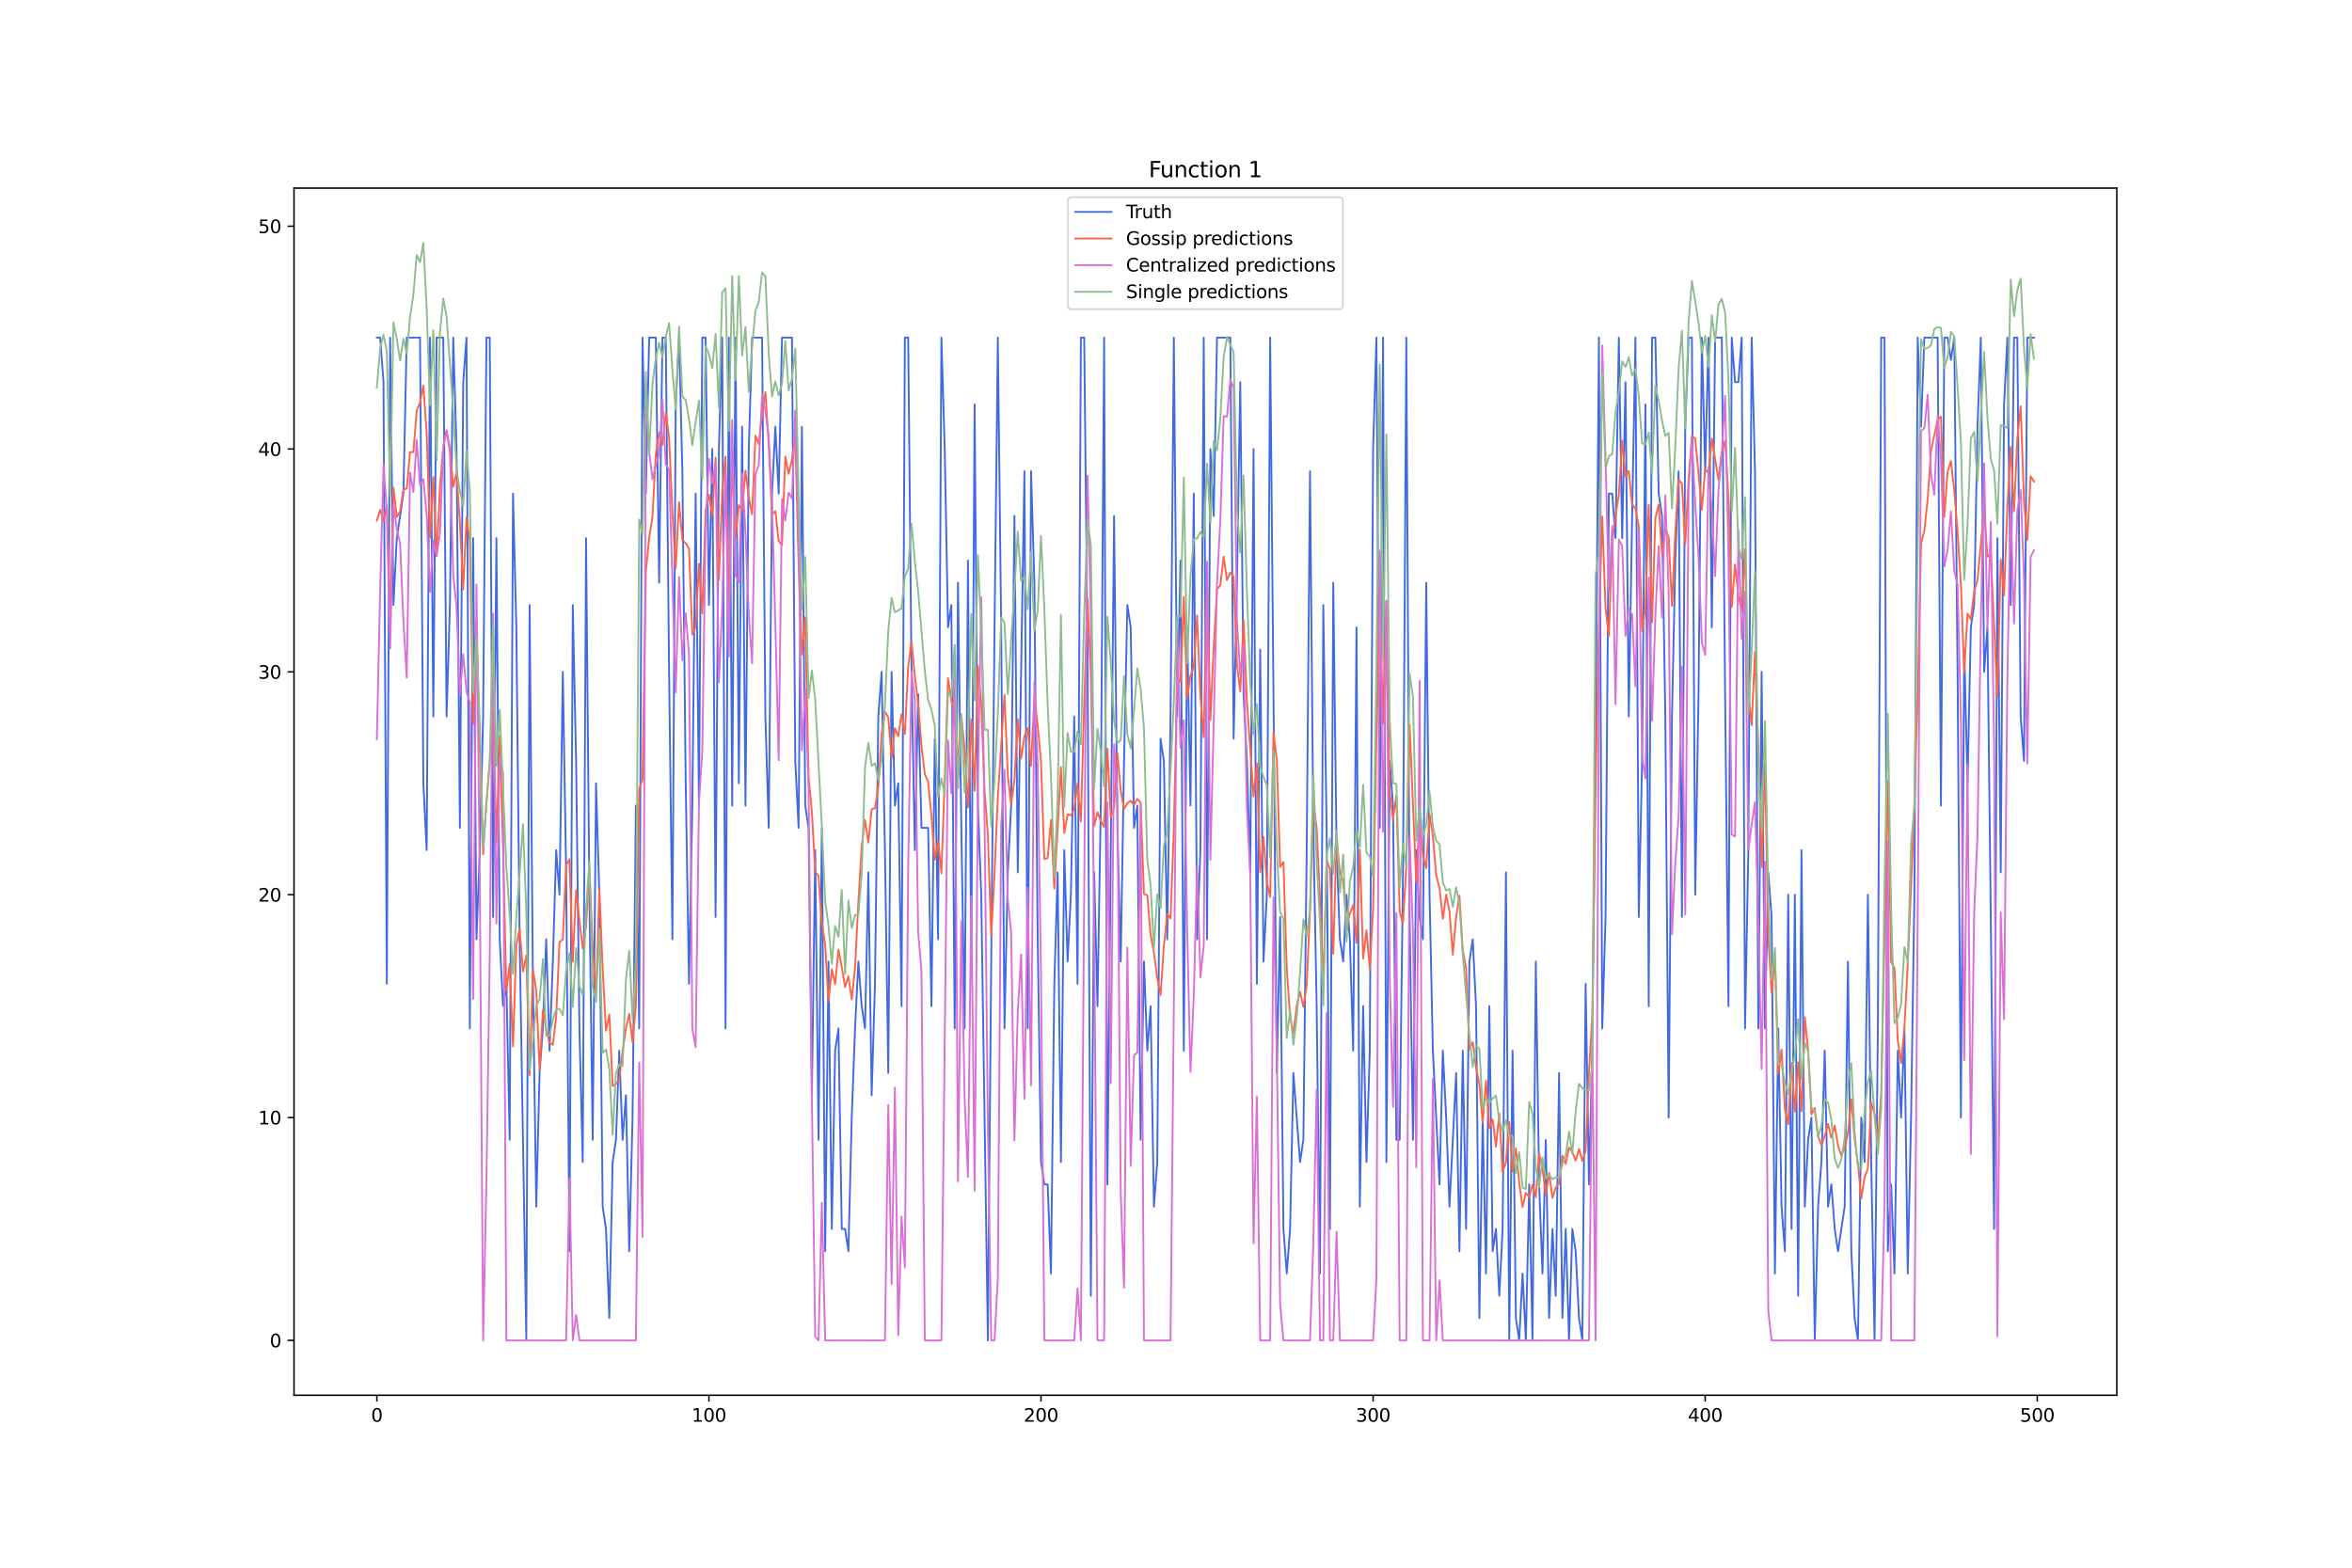 <?xml version="1.0" encoding="utf-8" standalone="no"?>
<!DOCTYPE svg PUBLIC "-//W3C//DTD SVG 1.1//EN"
  "http://www.w3.org/Graphics/SVG/1.1/DTD/svg11.dtd">
<svg xmlns:xlink="http://www.w3.org/1999/xlink" width="1296pt" height="864pt" viewBox="0 0 1296 864" xmlns="http://www.w3.org/2000/svg" version="1.1">
 <defs>
  <style type="text/css">*{stroke-linejoin: round; stroke-linecap: butt}</style>
 </defs>
 <g id="figure_1">
  <g id="patch_1">
   <path d="M 0 864 
L 1296 864 
L 1296 0 
L 0 0 
z
" style="fill: #ffffff"/>
  </g>
  <g id="axes_1">
   <g id="patch_2">
    <path d="M 162 768.96 
L 1166.4 768.96 
L 1166.4 103.68 
L 162 103.68 
z
" style="fill: #ffffff"/>
   </g>
   <g id="matplotlib.axis_1">
    <g id="xtick_1">
     <g id="line2d_1">
      <defs>
       <path id="m9fcf580a7c" d="M 0 0 
L 0 3.5 
" style="stroke: #000000; stroke-width: 0.8"/>
      </defs>
      <g>
       <use xlink:href="#m9fcf580a7c" x="207.655" y="768.96" style="stroke: #000000; stroke-width: 0.8"/>
      </g>
     </g>
     <g id="text_1">
      <!-- 0 -->
      <g transform="translate(204.473 783.558) scale(0.1 -0.1)">
       <defs>
        <path id="DejaVuSans-30" d="M 2034 4250 
Q 1547 4250 1301 3770 
Q 1056 3291 1056 2328 
Q 1056 1369 1301 889 
Q 1547 409 2034 409 
Q 2525 409 2770 889 
Q 3016 1369 3016 2328 
Q 3016 3291 2770 3770 
Q 2525 4250 2034 4250 
z
M 2034 4750 
Q 2819 4750 3233 4129 
Q 3647 3509 3647 2328 
Q 3647 1150 3233 529 
Q 2819 -91 2034 -91 
Q 1250 -91 836 529 
Q 422 1150 422 2328 
Q 422 3509 836 4129 
Q 1250 4750 2034 4750 
z
" transform="scale(0.016)"/>
       </defs>
       <use xlink:href="#DejaVuSans-30"/>
      </g>
     </g>
    </g>
    <g id="xtick_2">
     <g id="line2d_2">
      <g>
       <use xlink:href="#m9fcf580a7c" x="390.639" y="768.96" style="stroke: #000000; stroke-width: 0.8"/>
      </g>
     </g>
     <g id="text_2">
      <!-- 100 -->
      <g transform="translate(381.095 783.558) scale(0.1 -0.1)">
       <defs>
        <path id="DejaVuSans-31" d="M 794 531 
L 1825 531 
L 1825 4091 
L 703 3866 
L 703 4441 
L 1819 4666 
L 2450 4666 
L 2450 531 
L 3481 531 
L 3481 0 
L 794 0 
L 794 531 
z
" transform="scale(0.016)"/>
       </defs>
       <use xlink:href="#DejaVuSans-31"/>
       <use xlink:href="#DejaVuSans-30" x="63.623"/>
       <use xlink:href="#DejaVuSans-30" x="127.246"/>
      </g>
     </g>
    </g>
    <g id="xtick_3">
     <g id="line2d_3">
      <g>
       <use xlink:href="#m9fcf580a7c" x="573.623" y="768.96" style="stroke: #000000; stroke-width: 0.8"/>
      </g>
     </g>
     <g id="text_3">
      <!-- 200 -->
      <g transform="translate(564.079 783.558) scale(0.1 -0.1)">
       <defs>
        <path id="DejaVuSans-32" d="M 1228 531 
L 3431 531 
L 3431 0 
L 469 0 
L 469 531 
Q 828 903 1448 1529 
Q 2069 2156 2228 2338 
Q 2531 2678 2651 2914 
Q 2772 3150 2772 3378 
Q 2772 3750 2511 3984 
Q 2250 4219 1831 4219 
Q 1534 4219 1204 4116 
Q 875 4013 500 3803 
L 500 4441 
Q 881 4594 1212 4672 
Q 1544 4750 1819 4750 
Q 2544 4750 2975 4387 
Q 3406 4025 3406 3419 
Q 3406 3131 3298 2873 
Q 3191 2616 2906 2266 
Q 2828 2175 2409 1742 
Q 1991 1309 1228 531 
z
" transform="scale(0.016)"/>
       </defs>
       <use xlink:href="#DejaVuSans-32"/>
       <use xlink:href="#DejaVuSans-30" x="63.623"/>
       <use xlink:href="#DejaVuSans-30" x="127.246"/>
      </g>
     </g>
    </g>
    <g id="xtick_4">
     <g id="line2d_4">
      <g>
       <use xlink:href="#m9fcf580a7c" x="756.607" y="768.96" style="stroke: #000000; stroke-width: 0.8"/>
      </g>
     </g>
     <g id="text_4">
      <!-- 300 -->
      <g transform="translate(747.063 783.558) scale(0.1 -0.1)">
       <defs>
        <path id="DejaVuSans-33" d="M 2597 2516 
Q 3050 2419 3304 2112 
Q 3559 1806 3559 1356 
Q 3559 666 3084 287 
Q 2609 -91 1734 -91 
Q 1441 -91 1130 -33 
Q 819 25 488 141 
L 488 750 
Q 750 597 1062 519 
Q 1375 441 1716 441 
Q 2309 441 2620 675 
Q 2931 909 2931 1356 
Q 2931 1769 2642 2001 
Q 2353 2234 1838 2234 
L 1294 2234 
L 1294 2753 
L 1863 2753 
Q 2328 2753 2575 2939 
Q 2822 3125 2822 3475 
Q 2822 3834 2567 4026 
Q 2313 4219 1838 4219 
Q 1578 4219 1281 4162 
Q 984 4106 628 3988 
L 628 4550 
Q 988 4650 1302 4700 
Q 1616 4750 1894 4750 
Q 2613 4750 3031 4423 
Q 3450 4097 3450 3541 
Q 3450 3153 3228 2886 
Q 3006 2619 2597 2516 
z
" transform="scale(0.016)"/>
       </defs>
       <use xlink:href="#DejaVuSans-33"/>
       <use xlink:href="#DejaVuSans-30" x="63.623"/>
       <use xlink:href="#DejaVuSans-30" x="127.246"/>
      </g>
     </g>
    </g>
    <g id="xtick_5">
     <g id="line2d_5">
      <g>
       <use xlink:href="#m9fcf580a7c" x="939.591" y="768.96" style="stroke: #000000; stroke-width: 0.8"/>
      </g>
     </g>
     <g id="text_5">
      <!-- 400 -->
      <g transform="translate(930.047 783.558) scale(0.1 -0.1)">
       <defs>
        <path id="DejaVuSans-34" d="M 2419 4116 
L 825 1625 
L 2419 1625 
L 2419 4116 
z
M 2253 4666 
L 3047 4666 
L 3047 1625 
L 3713 1625 
L 3713 1100 
L 3047 1100 
L 3047 0 
L 2419 0 
L 2419 1100 
L 313 1100 
L 313 1709 
L 2253 4666 
z
" transform="scale(0.016)"/>
       </defs>
       <use xlink:href="#DejaVuSans-34"/>
       <use xlink:href="#DejaVuSans-30" x="63.623"/>
       <use xlink:href="#DejaVuSans-30" x="127.246"/>
      </g>
     </g>
    </g>
    <g id="xtick_6">
     <g id="line2d_6">
      <g>
       <use xlink:href="#m9fcf580a7c" x="1122.575" y="768.96" style="stroke: #000000; stroke-width: 0.8"/>
      </g>
     </g>
     <g id="text_6">
      <!-- 500 -->
      <g transform="translate(1113.032 783.558) scale(0.1 -0.1)">
       <defs>
        <path id="DejaVuSans-35" d="M 691 4666 
L 3169 4666 
L 3169 4134 
L 1269 4134 
L 1269 2991 
Q 1406 3038 1543 3061 
Q 1681 3084 1819 3084 
Q 2600 3084 3056 2656 
Q 3513 2228 3513 1497 
Q 3513 744 3044 326 
Q 2575 -91 1722 -91 
Q 1428 -91 1123 -41 
Q 819 9 494 109 
L 494 744 
Q 775 591 1075 516 
Q 1375 441 1709 441 
Q 2250 441 2565 725 
Q 2881 1009 2881 1497 
Q 2881 1984 2565 2268 
Q 2250 2553 1709 2553 
Q 1456 2553 1204 2497 
Q 953 2441 691 2322 
L 691 4666 
z
" transform="scale(0.016)"/>
       </defs>
       <use xlink:href="#DejaVuSans-35"/>
       <use xlink:href="#DejaVuSans-30" x="63.623"/>
       <use xlink:href="#DejaVuSans-30" x="127.246"/>
      </g>
     </g>
    </g>
   </g>
   <g id="matplotlib.axis_2">
    <g id="ytick_1">
     <g id="line2d_7">
      <defs>
       <path id="m9dab1e8bea" d="M 0 0 
L -3.5 0 
" style="stroke: #000000; stroke-width: 0.8"/>
      </defs>
      <g>
       <use xlink:href="#m9dab1e8bea" x="162" y="738.72" style="stroke: #000000; stroke-width: 0.8"/>
      </g>
     </g>
     <g id="text_7">
      <!-- 0 -->
      <g transform="translate(148.637 742.519) scale(0.1 -0.1)">
       <use xlink:href="#DejaVuSans-30"/>
      </g>
     </g>
    </g>
    <g id="ytick_2">
     <g id="line2d_8">
      <g>
       <use xlink:href="#m9dab1e8bea" x="162" y="615.909" style="stroke: #000000; stroke-width: 0.8"/>
      </g>
     </g>
     <g id="text_8">
      <!-- 10 -->
      <g transform="translate(142.275 619.708) scale(0.1 -0.1)">
       <use xlink:href="#DejaVuSans-31"/>
       <use xlink:href="#DejaVuSans-30" x="63.623"/>
      </g>
     </g>
    </g>
    <g id="ytick_3">
     <g id="line2d_9">
      <g>
       <use xlink:href="#m9dab1e8bea" x="162" y="493.097" style="stroke: #000000; stroke-width: 0.8"/>
      </g>
     </g>
     <g id="text_9">
      <!-- 20 -->
      <g transform="translate(142.275 496.896) scale(0.1 -0.1)">
       <use xlink:href="#DejaVuSans-32"/>
       <use xlink:href="#DejaVuSans-30" x="63.623"/>
      </g>
     </g>
    </g>
    <g id="ytick_4">
     <g id="line2d_10">
      <g>
       <use xlink:href="#m9dab1e8bea" x="162" y="370.286" style="stroke: #000000; stroke-width: 0.8"/>
      </g>
     </g>
     <g id="text_10">
      <!-- 30 -->
      <g transform="translate(142.275 374.085) scale(0.1 -0.1)">
       <use xlink:href="#DejaVuSans-33"/>
       <use xlink:href="#DejaVuSans-30" x="63.623"/>
      </g>
     </g>
    </g>
    <g id="ytick_5">
     <g id="line2d_11">
      <g>
       <use xlink:href="#m9dab1e8bea" x="162" y="247.474" style="stroke: #000000; stroke-width: 0.8"/>
      </g>
     </g>
     <g id="text_11">
      <!-- 40 -->
      <g transform="translate(142.275 251.274) scale(0.1 -0.1)">
       <use xlink:href="#DejaVuSans-34"/>
       <use xlink:href="#DejaVuSans-30" x="63.623"/>
      </g>
     </g>
    </g>
    <g id="ytick_6">
     <g id="line2d_12">
      <g>
       <use xlink:href="#m9dab1e8bea" x="162" y="124.663" style="stroke: #000000; stroke-width: 0.8"/>
      </g>
     </g>
     <g id="text_12">
      <!-- 50 -->
      <g transform="translate(142.275 128.462) scale(0.1 -0.1)">
       <use xlink:href="#DejaVuSans-35"/>
       <use xlink:href="#DejaVuSans-30" x="63.623"/>
      </g>
     </g>
    </g>
   </g>
   <g id="line2d_13">
    <path d="M 207.655 186.069 
L 209.484 186.069 
L 211.314 210.631 
L 213.144 542.222 
L 214.974 186.069 
L 216.804 333.442 
L 218.634 296.599 
L 222.293 272.037 
L 224.123 186.069 
L 231.442 186.069 
L 233.272 431.691 
L 235.102 468.535 
L 236.932 186.069 
L 238.762 394.848 
L 240.592 186.069 
L 244.251 186.069 
L 246.081 394.848 
L 247.911 333.442 
L 249.741 186.069 
L 251.571 247.474 
L 253.401 456.254 
L 255.23 210.631 
L 257.06 186.069 
L 258.89 566.784 
L 260.72 296.599 
L 262.55 517.659 
L 264.38 468.535 
L 266.209 394.848 
L 268.039 186.069 
L 269.869 186.069 
L 271.699 505.378 
L 273.529 296.599 
L 275.359 517.659 
L 277.189 554.503 
L 279.018 542.222 
L 280.848 628.19 
L 282.678 272.037 
L 284.508 345.723 
L 286.338 517.659 
L 289.997 738.72 
L 291.827 333.442 
L 293.657 542.222 
L 295.487 665.033 
L 297.317 591.346 
L 299.147 566.784 
L 300.976 517.659 
L 302.806 579.065 
L 304.636 529.941 
L 306.466 468.535 
L 308.296 493.097 
L 310.126 370.286 
L 311.956 480.816 
L 313.785 689.595 
L 315.615 333.442 
L 317.445 419.41 
L 319.275 566.784 
L 321.105 640.471 
L 322.935 296.599 
L 324.764 493.097 
L 326.594 628.19 
L 328.424 431.691 
L 330.254 493.097 
L 332.084 665.033 
L 333.914 677.314 
L 335.743 726.439 
L 337.573 640.471 
L 339.403 628.19 
L 341.233 579.065 
L 343.063 628.19 
L 344.893 603.627 
L 346.723 689.595 
L 348.552 615.909 
L 350.382 443.973 
L 352.212 566.784 
L 354.042 186.069 
L 355.872 272.037 
L 357.702 186.069 
L 361.361 186.069 
L 363.191 321.161 
L 365.021 186.069 
L 366.851 186.069 
L 368.681 370.286 
L 370.51 517.659 
L 372.34 222.912 
L 374.17 186.069 
L 376 259.755 
L 377.83 431.691 
L 379.66 542.222 
L 381.489 443.973 
L 383.319 272.037 
L 385.149 443.973 
L 386.979 186.069 
L 388.809 186.069 
L 390.639 333.442 
L 392.469 247.474 
L 394.298 505.378 
L 396.128 247.474 
L 397.958 186.069 
L 399.788 566.784 
L 401.618 186.069 
L 403.448 443.973 
L 405.277 186.069 
L 407.107 431.691 
L 408.937 235.193 
L 410.767 443.973 
L 412.597 247.474 
L 414.427 186.069 
L 419.916 186.069 
L 421.746 394.848 
L 423.576 456.254 
L 425.406 272.037 
L 427.236 235.193 
L 429.065 272.037 
L 430.895 186.069 
L 436.385 186.069 
L 438.215 419.41 
L 440.044 456.254 
L 441.874 235.193 
L 443.704 443.973 
L 445.534 456.254 
L 447.364 603.627 
L 449.194 468.535 
L 451.023 628.19 
L 452.853 456.254 
L 454.683 689.595 
L 456.513 529.941 
L 458.343 677.314 
L 460.173 579.065 
L 462.003 566.784 
L 463.832 677.314 
L 465.662 677.314 
L 467.492 689.595 
L 469.322 615.909 
L 471.152 566.784 
L 472.982 529.941 
L 474.811 554.503 
L 476.641 566.784 
L 478.471 480.816 
L 480.301 603.627 
L 482.131 542.222 
L 483.961 394.848 
L 485.79 370.286 
L 487.62 468.535 
L 489.45 591.346 
L 491.28 370.286 
L 493.11 443.973 
L 494.94 431.691 
L 496.77 554.503 
L 498.599 186.069 
L 500.429 186.069 
L 502.259 370.286 
L 504.089 468.535 
L 505.919 382.567 
L 507.749 456.254 
L 511.408 456.254 
L 513.238 554.503 
L 515.068 407.129 
L 516.898 517.659 
L 518.728 186.069 
L 520.557 247.474 
L 522.387 345.723 
L 524.217 333.442 
L 526.047 566.784 
L 527.877 321.161 
L 529.707 456.254 
L 531.536 566.784 
L 533.366 308.88 
L 535.196 529.941 
L 537.026 222.912 
L 538.856 443.973 
L 540.686 493.097 
L 544.345 738.72 
L 546.175 529.941 
L 548.005 345.723 
L 549.835 186.069 
L 551.665 345.723 
L 553.495 566.784 
L 555.324 480.816 
L 557.154 443.973 
L 558.984 284.318 
L 560.814 480.816 
L 564.474 259.755 
L 566.303 566.784 
L 568.133 259.755 
L 569.963 321.161 
L 571.793 517.659 
L 573.623 640.471 
L 575.453 652.752 
L 577.283 652.752 
L 579.112 701.877 
L 580.942 542.222 
L 582.772 480.816 
L 584.602 640.471 
L 586.432 468.535 
L 588.262 529.941 
L 590.091 493.097 
L 591.921 394.848 
L 593.751 542.222 
L 595.581 186.069 
L 597.411 186.069 
L 599.241 358.005 
L 601.07 714.158 
L 602.9 480.816 
L 604.73 554.503 
L 606.56 443.973 
L 608.39 186.069 
L 610.22 652.752 
L 613.879 284.318 
L 615.709 456.254 
L 617.539 529.941 
L 619.369 419.41 
L 621.199 333.442 
L 623.029 345.723 
L 624.858 456.254 
L 626.688 443.973 
L 628.518 628.19 
L 630.348 529.941 
L 632.178 579.065 
L 634.008 554.503 
L 635.837 665.033 
L 637.667 640.471 
L 639.497 407.129 
L 641.327 419.41 
L 643.157 517.659 
L 644.987 394.848 
L 646.817 186.069 
L 648.646 394.848 
L 650.476 308.88 
L 652.306 579.065 
L 654.136 345.723 
L 655.966 443.973 
L 657.796 272.037 
L 659.625 517.659 
L 661.455 468.535 
L 663.285 186.069 
L 665.115 517.659 
L 666.945 247.474 
L 668.775 284.318 
L 670.604 186.069 
L 677.924 186.069 
L 679.754 407.129 
L 681.583 321.161 
L 683.413 210.631 
L 685.243 382.567 
L 687.073 419.41 
L 688.903 480.816 
L 690.733 247.474 
L 692.563 542.222 
L 694.392 358.005 
L 696.222 529.941 
L 698.052 493.097 
L 699.882 186.069 
L 701.712 382.567 
L 703.542 591.346 
L 705.371 505.378 
L 707.201 677.314 
L 709.031 701.877 
L 710.861 677.314 
L 712.691 591.346 
L 716.35 640.471 
L 718.18 628.19 
L 720.01 468.535 
L 721.84 259.755 
L 723.67 456.254 
L 725.5 554.503 
L 727.33 701.877 
L 729.159 333.442 
L 730.989 456.254 
L 732.819 677.314 
L 734.649 321.161 
L 736.479 468.535 
L 738.309 517.659 
L 740.138 529.941 
L 741.968 493.097 
L 743.798 517.659 
L 745.628 579.065 
L 747.458 345.723 
L 749.288 665.033 
L 751.117 554.503 
L 752.947 640.471 
L 754.777 579.065 
L 756.607 247.474 
L 758.437 186.069 
L 760.267 456.254 
L 762.097 186.069 
L 763.926 640.471 
L 765.756 419.41 
L 767.586 443.973 
L 769.416 628.19 
L 771.246 628.19 
L 773.076 480.816 
L 774.905 186.069 
L 776.735 505.378 
L 778.565 628.19 
L 780.395 468.535 
L 782.225 505.378 
L 784.055 517.659 
L 785.884 321.161 
L 787.714 493.097 
L 789.544 579.065 
L 793.204 652.752 
L 795.034 579.065 
L 796.864 615.909 
L 798.693 665.033 
L 802.353 591.346 
L 804.183 689.595 
L 806.013 579.065 
L 807.843 677.314 
L 809.672 529.941 
L 811.502 517.659 
L 813.332 554.503 
L 815.162 726.439 
L 816.992 615.909 
L 818.822 701.877 
L 820.651 554.503 
L 822.481 689.595 
L 824.311 677.314 
L 826.141 714.158 
L 827.971 677.314 
L 829.801 480.816 
L 831.63 738.72 
L 833.46 579.065 
L 835.29 726.439 
L 837.12 738.72 
L 838.95 701.877 
L 840.78 738.72 
L 842.61 652.752 
L 844.439 738.72 
L 846.269 529.941 
L 848.099 652.752 
L 849.929 701.877 
L 851.759 628.19 
L 853.589 726.439 
L 855.418 677.314 
L 857.248 714.158 
L 859.078 591.346 
L 860.908 726.439 
L 862.738 677.314 
L 864.568 738.72 
L 866.397 677.314 
L 868.227 689.595 
L 870.057 726.439 
L 871.887 738.72 
L 873.717 542.222 
L 875.547 652.752 
L 877.377 579.065 
L 879.206 407.129 
L 881.036 186.069 
L 882.866 566.784 
L 884.696 505.378 
L 886.526 272.037 
L 888.356 272.037 
L 890.185 296.599 
L 892.015 186.069 
L 893.845 296.599 
L 895.675 210.631 
L 897.505 394.848 
L 899.335 284.318 
L 901.164 186.069 
L 902.994 505.378 
L 904.824 419.41 
L 906.654 222.912 
L 908.484 554.503 
L 910.314 186.069 
L 912.144 186.069 
L 913.973 272.037 
L 915.803 284.318 
L 917.633 394.848 
L 919.463 615.909 
L 921.293 394.848 
L 923.123 308.88 
L 924.952 259.755 
L 926.782 505.378 
L 928.612 235.193 
L 930.442 186.069 
L 932.272 186.069 
L 934.102 493.097 
L 935.931 382.567 
L 937.761 186.069 
L 939.591 259.755 
L 941.421 186.069 
L 943.251 345.723 
L 945.081 186.069 
L 948.74 186.069 
L 950.57 382.567 
L 952.4 554.503 
L 954.23 186.069 
L 956.06 210.631 
L 957.89 210.631 
L 959.719 186.069 
L 961.549 566.784 
L 963.379 468.535 
L 965.209 186.069 
L 967.039 259.755 
L 968.869 566.784 
L 970.698 370.286 
L 972.528 566.784 
L 974.358 480.816 
L 976.188 505.378 
L 978.018 701.877 
L 979.848 566.784 
L 981.678 665.033 
L 983.507 689.595 
L 985.337 493.097 
L 987.167 677.314 
L 988.997 493.097 
L 990.827 714.158 
L 992.657 468.535 
L 994.486 665.033 
L 996.316 628.19 
L 998.146 615.909 
L 999.976 738.72 
L 1001.806 665.033 
L 1003.636 640.471 
L 1005.465 579.065 
L 1007.295 665.033 
L 1009.125 652.752 
L 1010.955 677.314 
L 1012.785 689.595 
L 1016.444 665.033 
L 1018.274 529.941 
L 1020.104 689.595 
L 1021.934 726.439 
L 1023.764 738.72 
L 1025.594 615.909 
L 1027.424 640.471 
L 1029.253 493.097 
L 1031.083 640.471 
L 1032.913 738.72 
L 1034.743 566.784 
L 1036.573 186.069 
L 1038.403 186.069 
L 1040.232 689.595 
L 1042.062 652.752 
L 1043.892 701.877 
L 1045.722 579.065 
L 1047.552 615.909 
L 1049.382 566.784 
L 1051.211 701.877 
L 1053.041 615.909 
L 1054.871 493.097 
L 1056.701 186.069 
L 1058.531 235.193 
L 1060.361 186.069 
L 1067.68 186.069 
L 1069.51 443.973 
L 1071.34 186.069 
L 1073.17 186.069 
L 1074.999 198.35 
L 1076.829 186.069 
L 1078.659 370.286 
L 1080.489 615.909 
L 1082.319 358.005 
L 1084.149 431.691 
L 1085.978 345.723 
L 1087.808 333.442 
L 1089.638 235.193 
L 1091.468 186.069 
L 1093.298 370.286 
L 1095.128 345.723 
L 1096.958 505.378 
L 1098.787 677.314 
L 1100.617 296.599 
L 1102.447 480.816 
L 1104.277 222.912 
L 1106.107 186.069 
L 1107.937 333.442 
L 1109.766 186.069 
L 1111.596 186.069 
L 1113.426 394.848 
L 1115.256 419.41 
L 1117.086 186.069 
L 1120.745 186.069 
L 1120.745 186.069 
" clip-path="url(#pcaf2b4b38f)" style="fill: none; stroke: #4169e1; stroke-linecap: square"/>
   </g>
   <g id="line2d_14">
    <path d="M 207.655 286.942 
L 209.484 280.972 
L 211.314 286.963 
L 213.144 278.704 
L 214.974 342.735 
L 216.804 268.775 
L 218.634 284.975 
L 220.463 281.715 
L 222.293 269.84 
L 224.123 269.243 
L 225.953 249.171 
L 227.783 249.146 
L 229.613 226.41 
L 231.442 221.802 
L 233.272 212.437 
L 235.102 238.552 
L 236.932 296.276 
L 238.762 262.912 
L 240.592 306.601 
L 242.422 268.728 
L 244.251 245.915 
L 246.081 237.052 
L 247.911 247.197 
L 249.741 268.183 
L 251.571 260.658 
L 253.401 288.166 
L 255.23 324.722 
L 257.06 285.14 
L 258.89 298.128 
L 260.72 398.787 
L 262.55 342.319 
L 264.38 411.832 
L 266.209 470.831 
L 268.039 442.309 
L 269.869 420.21 
L 271.699 391.748 
L 273.529 464.508 
L 275.359 405.545 
L 277.189 467.733 
L 279.018 546.098 
L 280.848 531.545 
L 282.678 576.652 
L 284.508 520.919 
L 286.338 511.82 
L 288.168 535.384 
L 289.997 526.655 
L 291.827 592.5 
L 293.657 534.351 
L 295.487 545.752 
L 297.317 589.826 
L 299.147 556.662 
L 300.976 567.102 
L 302.806 574.738 
L 304.636 575.833 
L 306.466 560.257 
L 308.296 519.17 
L 310.126 517.729 
L 311.956 476.717 
L 313.785 473.631 
L 315.615 530.056 
L 317.445 490.719 
L 319.275 507.252 
L 321.105 522.761 
L 322.935 510.444 
L 324.764 478.008 
L 326.594 522.398 
L 328.424 549.052 
L 330.254 490.104 
L 332.084 534.129 
L 333.914 568.013 
L 335.743 559.113 
L 337.573 598.501 
L 339.403 597.402 
L 341.233 595.075 
L 343.063 579.419 
L 344.893 566.825 
L 346.723 558.773 
L 348.552 574.506 
L 350.382 554.039 
L 352.212 434.731 
L 354.042 429.604 
L 355.872 315.351 
L 357.702 296.474 
L 359.531 284.49 
L 361.361 250.206 
L 363.191 238.301 
L 365.021 245.221 
L 366.851 227.445 
L 368.681 241.231 
L 370.51 282.282 
L 372.34 313.183 
L 374.17 276.756 
L 376 297.657 
L 377.83 299.373 
L 379.66 302.39 
L 381.489 349.629 
L 383.319 345.528 
L 385.149 310.708 
L 386.979 338.095 
L 388.809 281.191 
L 390.639 272.698 
L 392.469 283.693 
L 394.298 252.226 
L 396.128 319.542 
L 397.958 270.716 
L 399.788 251.656 
L 401.618 335.035 
L 403.448 255.802 
L 405.277 296.486 
L 407.107 278.392 
L 408.937 281.323 
L 410.767 259.348 
L 412.597 274.24 
L 414.427 283.464 
L 416.256 240.143 
L 418.086 244.707 
L 419.916 228.608 
L 421.746 216.084 
L 423.576 245.137 
L 425.406 283.744 
L 427.236 281.684 
L 429.065 298.208 
L 430.895 300.293 
L 432.725 251.585 
L 434.555 261.191 
L 436.385 253.196 
L 438.215 240.6 
L 440.044 310.171 
L 441.874 360.702 
L 443.704 340.186 
L 445.534 427.942 
L 447.364 447.272 
L 449.194 480.549 
L 451.023 482.68 
L 452.853 508.969 
L 454.683 520.496 
L 456.513 551.694 
L 458.343 534.192 
L 460.173 542.487 
L 462.003 523.423 
L 463.832 532.929 
L 465.662 543.964 
L 467.492 538.021 
L 469.322 550.868 
L 471.152 533.456 
L 472.982 497.183 
L 474.811 466.304 
L 476.641 451.897 
L 478.471 464.417 
L 480.301 446.014 
L 482.131 445.435 
L 483.961 433.868 
L 485.79 404.325 
L 487.62 392.364 
L 489.45 395.355 
L 491.28 417.997 
L 493.11 401.401 
L 494.94 405.763 
L 496.77 393.69 
L 498.599 404.535 
L 500.429 367.33 
L 502.259 353.663 
L 504.089 372.57 
L 505.919 387.759 
L 507.749 411.048 
L 509.578 426.556 
L 511.408 430.835 
L 513.238 449.654 
L 515.068 473.79 
L 516.898 463.741 
L 518.728 481.336 
L 520.557 429.681 
L 522.387 373.771 
L 524.217 385.864 
L 526.047 396.547 
L 527.877 419.192 
L 529.707 394.111 
L 531.536 413.51 
L 533.366 444.97 
L 535.196 396.651 
L 537.026 435.842 
L 538.856 367.162 
L 540.686 388.094 
L 542.516 435.648 
L 544.345 460.267 
L 546.175 515.818 
L 548.005 481.402 
L 549.835 439.074 
L 553.495 383.01 
L 555.324 427.467 
L 557.154 443.279 
L 558.984 429.885 
L 560.814 396.435 
L 562.644 418.043 
L 564.474 405.886 
L 566.303 401.203 
L 568.133 422.172 
L 569.963 383.874 
L 571.793 399.676 
L 573.623 419.776 
L 575.453 473.443 
L 577.283 472.867 
L 579.112 451.929 
L 580.942 489.736 
L 582.772 457.301 
L 584.602 422.816 
L 586.432 459.15 
L 588.262 448.814 
L 590.091 449.361 
L 591.921 445.847 
L 593.751 431.778 
L 595.581 452.774 
L 597.411 387.555 
L 599.241 329.911 
L 601.07 372.211 
L 602.9 455.304 
L 604.73 447.602 
L 606.56 452.46 
L 608.39 455.84 
L 610.22 412.63 
L 612.05 450.379 
L 613.879 445.351 
L 615.709 415.017 
L 617.539 435.723 
L 619.369 445.68 
L 621.199 442.685 
L 623.029 441.307 
L 624.858 443.801 
L 626.688 440.264 
L 628.518 442.336 
L 630.348 492.766 
L 632.178 493.322 
L 634.008 515.225 
L 635.837 525.036 
L 637.667 538.905 
L 639.497 548.328 
L 641.327 521.129 
L 643.157 503.743 
L 644.987 506.196 
L 646.817 456.687 
L 648.646 374.173 
L 650.476 375.683 
L 652.306 328.945 
L 654.136 384.955 
L 655.966 372.502 
L 657.796 367.522 
L 659.625 339.191 
L 661.455 384.148 
L 663.285 406.34 
L 665.115 317.371 
L 666.945 396.872 
L 668.775 356.441 
L 670.604 324.733 
L 672.434 322.676 
L 674.264 306.777 
L 676.094 319.719 
L 677.924 315.652 
L 679.754 317.727 
L 681.583 366.187 
L 683.413 381.066 
L 685.243 341.774 
L 687.073 386.331 
L 690.733 438.929 
L 692.563 420.84 
L 694.392 480.789 
L 696.222 461.246 
L 698.052 486.014 
L 699.882 494.363 
L 701.712 403.633 
L 703.542 418.669 
L 705.371 477.738 
L 707.201 475.113 
L 709.031 533.632 
L 710.861 560.507 
L 712.691 569.493 
L 714.521 554.161 
L 716.35 546.576 
L 718.18 554.951 
L 720.01 543.102 
L 721.84 501.87 
L 723.67 441.478 
L 725.5 456.346 
L 727.33 494.214 
L 729.159 543.428 
L 730.989 474.19 
L 732.819 478.976 
L 734.649 525.624 
L 736.479 461.62 
L 738.309 481.107 
L 740.138 485.902 
L 741.968 510.727 
L 743.798 503.487 
L 745.628 498.768 
L 747.458 519.686 
L 749.288 468.272 
L 751.117 528.339 
L 752.947 512.679 
L 754.777 534.084 
L 756.607 501.134 
L 758.437 408.046 
L 760.267 326.131 
L 762.097 398.722 
L 763.926 331.405 
L 765.756 436.754 
L 767.586 451.51 
L 769.416 438.632 
L 771.246 502.53 
L 773.076 508.719 
L 774.905 477.425 
L 776.735 399.466 
L 780.395 486.462 
L 782.225 450 
L 784.055 471.702 
L 785.884 478.48 
L 787.714 448.742 
L 789.544 460.744 
L 791.374 482.43 
L 793.204 489.319 
L 795.034 506.415 
L 796.864 493.046 
L 798.693 502.337 
L 800.523 526.153 
L 802.353 505.538 
L 804.183 493.61 
L 806.013 523.879 
L 807.843 533.784 
L 809.672 578.396 
L 811.502 574.379 
L 813.332 588.373 
L 815.162 597.322 
L 816.992 618.513 
L 818.822 595.66 
L 820.651 621.809 
L 822.481 616.978 
L 824.311 631.99 
L 826.141 613.748 
L 827.971 645.774 
L 829.801 640.535 
L 831.63 618.365 
L 833.46 645.7 
L 835.29 632.765 
L 837.12 651.768 
L 838.95 665.188 
L 840.78 657.487 
L 842.61 659.733 
L 844.439 652.992 
L 846.269 659.814 
L 848.099 635.665 
L 849.929 644.224 
L 851.759 658.401 
L 853.589 646.449 
L 855.418 660.2 
L 857.248 654.573 
L 859.078 652.195 
L 860.908 636.946 
L 862.738 641.425 
L 864.568 632.387 
L 866.397 635.061 
L 868.227 639.699 
L 870.057 633.231 
L 871.887 639.788 
L 873.717 634.35 
L 875.547 591.244 
L 877.377 559.712 
L 879.206 432.822 
L 881.036 344.758 
L 882.866 284.621 
L 884.696 335.544 
L 886.526 350.786 
L 888.356 298.945 
L 890.185 283.646 
L 892.015 272.996 
L 893.845 242.861 
L 895.675 262.642 
L 897.505 259.552 
L 899.335 278.067 
L 901.164 280.244 
L 902.994 290.205 
L 904.824 347.699 
L 906.654 334.949 
L 908.484 278.159 
L 910.314 342.967 
L 912.144 285.572 
L 913.973 278.113 
L 915.803 305.404 
L 917.633 292.079 
L 919.463 295.893 
L 921.293 333.987 
L 923.123 292.876 
L 924.952 264.448 
L 926.782 266.468 
L 928.612 299.844 
L 930.442 264.235 
L 932.272 240.18 
L 934.102 241.697 
L 937.761 280.888 
L 939.591 258.488 
L 941.421 260.694 
L 943.251 241.671 
L 946.911 264.533 
L 948.74 249.327 
L 950.57 242.902 
L 952.4 273.203 
L 954.23 334.422 
L 956.06 311.154 
L 957.89 328.817 
L 959.719 336.353 
L 961.549 302.567 
L 963.379 382.454 
L 965.209 399.622 
L 967.039 359.275 
L 968.869 412.838 
L 970.698 477.891 
L 972.528 420.35 
L 974.358 517.218 
L 976.188 547.164 
L 978.018 528.111 
L 979.848 591.75 
L 981.678 578.501 
L 983.507 611.113 
L 985.337 619.604 
L 987.167 585.852 
L 988.997 612.649 
L 990.827 585.52 
L 992.657 612.295 
L 994.486 560.633 
L 996.316 578.71 
L 998.146 614.243 
L 999.976 610.641 
L 1001.806 626.345 
L 1003.636 631.028 
L 1005.465 626.09 
L 1007.295 619.454 
L 1009.125 627.081 
L 1010.955 620.34 
L 1012.785 631.323 
L 1014.615 636.827 
L 1016.444 632.573 
L 1018.274 624.357 
L 1020.104 605.823 
L 1021.934 627.909 
L 1023.764 641.478 
L 1025.594 660.55 
L 1027.424 648.863 
L 1029.253 643.958 
L 1031.083 607.768 
L 1032.913 613.703 
L 1034.743 629.219 
L 1036.573 602.666 
L 1040.232 430.156 
L 1042.062 530.052 
L 1043.892 533.527 
L 1045.722 573.462 
L 1047.552 585.983 
L 1049.382 566.2 
L 1051.211 531.531 
L 1053.041 488.93 
L 1054.871 443.083 
L 1056.701 381.996 
L 1058.531 299.452 
L 1060.361 292.48 
L 1062.191 275.097 
L 1064.02 248.568 
L 1065.85 239.722 
L 1067.68 231.486 
L 1069.51 229.577 
L 1071.34 284.841 
L 1073.17 259.933 
L 1074.999 254.142 
L 1076.829 270.338 
L 1078.659 293.018 
L 1080.489 322.172 
L 1082.319 370.287 
L 1084.149 338.203 
L 1085.978 341.338 
L 1087.808 325.962 
L 1089.638 319.619 
L 1093.298 280.453 
L 1095.128 306.864 
L 1096.958 304.818 
L 1100.617 384.222 
L 1102.447 308.233 
L 1104.277 328.272 
L 1106.107 278.986 
L 1107.937 246.316 
L 1109.766 281.775 
L 1111.596 241.592 
L 1113.426 223.914 
L 1115.256 275.985 
L 1117.086 297.481 
L 1118.916 262.466 
L 1120.745 265.331 
L 1120.745 265.331 
" clip-path="url(#pcaf2b4b38f)" style="fill: none; stroke: #ff6347; stroke-linecap: square"/>
   </g>
   <g id="line2d_15">
    <path d="M 207.655 407.45 
L 209.484 324.776 
L 211.314 256.349 
L 213.144 281.284 
L 214.974 357.414 
L 216.804 278.529 
L 218.634 291.449 
L 220.463 299.426 
L 222.293 342.019 
L 224.123 373.477 
L 225.953 260.459 
L 227.783 271.192 
L 229.613 242.438 
L 231.442 267.514 
L 233.272 264.052 
L 235.102 283.999 
L 236.932 326.182 
L 238.762 297.978 
L 240.592 306.209 
L 242.422 294.253 
L 244.251 245.86 
L 246.081 237.619 
L 247.911 249.323 
L 249.741 316.802 
L 251.571 334.813 
L 253.401 383.229 
L 255.23 360.602 
L 257.06 381.208 
L 258.89 387.095 
L 260.72 550.596 
L 262.55 322.147 
L 264.38 485.481 
L 266.209 738.72 
L 268.039 650.747 
L 269.869 525.062 
L 271.699 338.161 
L 273.529 509.003 
L 275.359 417.724 
L 277.189 425.792 
L 279.018 738.72 
L 311.956 738.72 
L 313.785 649.515 
L 315.615 738.72 
L 317.445 724.72 
L 319.275 738.72 
L 350.382 738.72 
L 352.212 585.643 
L 354.042 681.704 
L 355.872 216.221 
L 357.702 248.892 
L 359.531 264.118 
L 361.361 256.427 
L 363.191 250.804 
L 365.021 220.402 
L 366.851 255.909 
L 368.681 258.871 
L 372.34 381.693 
L 374.17 317.99 
L 376 363.889 
L 377.83 337.965 
L 379.66 360.378 
L 381.489 566.981 
L 383.319 577.103 
L 385.149 442.389 
L 386.979 413.58 
L 388.809 290.761 
L 390.639 252.923 
L 392.469 266.282 
L 394.298 255.223 
L 396.128 376.015 
L 397.958 334.314 
L 399.788 260.292 
L 401.618 361.737 
L 403.448 231.425 
L 405.277 317.098 
L 407.107 321.079 
L 408.937 261.192 
L 410.767 293.617 
L 412.597 338.808 
L 414.427 365.62 
L 416.256 261.443 
L 418.086 256.424 
L 419.916 217.594 
L 421.746 226.649 
L 423.576 240.507 
L 425.406 277.576 
L 427.236 344.416 
L 429.065 418.945 
L 430.895 275.134 
L 432.725 286.921 
L 434.555 271.516 
L 436.385 274.82 
L 438.215 226.203 
L 440.044 297.295 
L 441.874 413.552 
L 443.704 379.833 
L 445.534 433.321 
L 447.364 606.13 
L 449.194 736.649 
L 451.023 738.72 
L 452.853 662.921 
L 454.683 738.72 
L 487.62 738.72 
L 489.45 608.964 
L 491.28 707.699 
L 493.11 599.475 
L 494.94 735.942 
L 496.77 670.496 
L 498.599 698.521 
L 500.429 478.766 
L 502.259 369.965 
L 504.089 385.635 
L 505.919 513.564 
L 507.749 535.414 
L 509.578 738.72 
L 518.728 738.72 
L 522.387 408.107 
L 524.217 437.141 
L 526.047 362.223 
L 527.877 651.096 
L 529.707 507.592 
L 531.536 605.466 
L 533.366 648.6 
L 535.196 494.135 
L 537.026 656.289 
L 538.856 432.307 
L 540.686 329.058 
L 542.516 451.743 
L 544.345 619.579 
L 546.175 738.72 
L 548.005 738.72 
L 549.835 704.412 
L 551.665 454.651 
L 553.495 424.142 
L 555.324 495.898 
L 557.154 513.785 
L 558.984 628.501 
L 560.814 557.453 
L 562.644 526.074 
L 564.474 605.569 
L 566.303 489.273 
L 568.133 598.259 
L 569.963 375.516 
L 571.793 422.408 
L 573.623 537.527 
L 575.453 738.72 
L 591.921 738.72 
L 593.751 710.057 
L 595.581 738.72 
L 597.411 491.463 
L 599.241 262.111 
L 601.07 339.043 
L 602.9 514.699 
L 604.73 738.72 
L 608.39 738.72 
L 610.22 442.245 
L 612.05 596.981 
L 613.879 410.189 
L 615.709 438.461 
L 617.539 657.305 
L 619.369 709.677 
L 621.199 522.195 
L 623.029 642.617 
L 624.858 581.718 
L 626.688 580.042 
L 628.518 442.772 
L 630.348 738.72 
L 644.987 738.72 
L 646.817 553.833 
L 648.646 345.871 
L 650.476 412.021 
L 652.306 396.915 
L 654.136 511.721 
L 655.966 590.828 
L 657.796 548.859 
L 659.625 477.41 
L 661.455 538.641 
L 663.285 521.109 
L 665.115 309.587 
L 666.945 473.769 
L 670.604 321.92 
L 672.434 286.528 
L 674.264 229.324 
L 676.094 229.616 
L 677.924 209.151 
L 679.754 213.836 
L 681.583 341.894 
L 683.413 371.992 
L 685.243 355.636 
L 687.073 445.972 
L 688.903 481.47 
L 690.733 685.191 
L 692.563 604.221 
L 694.392 738.72 
L 699.882 738.72 
L 701.712 494.61 
L 703.542 578.712 
L 705.371 718.734 
L 707.201 738.72 
L 721.84 738.72 
L 723.67 684.926 
L 725.5 600.578 
L 727.33 738.72 
L 729.159 738.72 
L 730.989 558.324 
L 732.819 738.72 
L 734.649 738.72 
L 736.479 678.887 
L 738.309 738.72 
L 756.607 738.72 
L 758.437 704.6 
L 760.267 303.442 
L 762.097 458.535 
L 763.926 331 
L 765.756 537.682 
L 767.586 610.143 
L 769.416 503.203 
L 771.246 738.72 
L 774.905 738.72 
L 776.735 461.733 
L 778.565 513.672 
L 780.395 643.381 
L 782.225 375.229 
L 784.055 738.72 
L 787.714 738.72 
L 789.544 594.416 
L 791.374 738.72 
L 793.204 705.679 
L 795.034 738.72 
L 875.547 738.72 
L 877.377 573.838 
L 879.206 738.72 
L 881.036 372.534 
L 882.866 190.384 
L 884.696 252.987 
L 886.526 326.382 
L 888.356 289.857 
L 890.185 388.137 
L 892.015 297.363 
L 893.845 300.872 
L 895.675 350.389 
L 897.505 335.453 
L 899.335 338.575 
L 901.164 378.27 
L 902.994 292.791 
L 904.824 417.117 
L 906.654 429.071 
L 908.484 318.236 
L 910.314 397.324 
L 912.144 339.262 
L 913.973 301.041 
L 915.803 340.348 
L 917.633 272.949 
L 919.463 326.996 
L 921.293 514.913 
L 923.123 475.261 
L 924.952 450.06 
L 926.782 367.4 
L 928.612 504.055 
L 930.442 268.951 
L 932.272 241.602 
L 934.102 278.07 
L 935.931 307.155 
L 937.761 354.32 
L 939.591 360.92 
L 941.421 257.661 
L 943.251 281.267 
L 945.081 317.447 
L 946.911 270.566 
L 948.74 249.723 
L 950.57 218.151 
L 952.4 305.634 
L 954.23 460.003 
L 956.06 461.029 
L 957.89 292.072 
L 959.719 351.9 
L 961.549 326.174 
L 963.379 468.112 
L 965.209 454.405 
L 967.039 442.048 
L 968.869 508.501 
L 970.698 589.112 
L 972.528 474.914 
L 974.358 722.498 
L 976.188 738.72 
L 1036.573 738.72 
L 1038.403 663.72 
L 1040.232 463.513 
L 1042.062 738.72 
L 1054.871 738.72 
L 1056.701 504.489 
L 1058.531 237.494 
L 1060.361 236.012 
L 1062.191 217.565 
L 1064.02 261.558 
L 1065.85 272.609 
L 1067.68 228.983 
L 1069.51 253.007 
L 1071.34 312.212 
L 1073.17 303.277 
L 1074.999 281.758 
L 1076.829 314.568 
L 1078.659 322.561 
L 1080.489 396.743 
L 1082.319 584.368 
L 1084.149 421.375 
L 1085.978 636.048 
L 1087.808 502.973 
L 1089.638 460.228 
L 1091.468 343.626 
L 1093.298 255.392 
L 1095.128 347.095 
L 1096.958 287.624 
L 1098.787 411.141 
L 1100.617 736.499 
L 1102.447 502.875 
L 1104.277 561.794 
L 1106.107 372.82 
L 1107.937 276.607 
L 1109.766 343.665 
L 1111.596 280.964 
L 1113.426 270.109 
L 1115.256 318.499 
L 1117.086 420.855 
L 1118.916 306.997 
L 1120.745 303.222 
L 1120.745 303.222 
" clip-path="url(#pcaf2b4b38f)" style="fill: none; stroke: #da70d6; stroke-linecap: square"/>
   </g>
   <g id="line2d_16">
    <path d="M 207.655 213.579 
L 209.484 191.858 
L 211.314 184.448 
L 213.144 193.568 
L 214.974 273.24 
L 216.804 177.693 
L 218.634 186.842 
L 220.463 198.767 
L 222.293 186.655 
L 224.123 194.99 
L 225.953 174.653 
L 227.783 162.456 
L 229.613 140.539 
L 231.442 144.456 
L 233.272 133.92 
L 235.102 170.07 
L 236.932 223.354 
L 238.762 182.08 
L 240.592 253.564 
L 242.422 183.204 
L 244.251 164.533 
L 246.081 174.498 
L 249.741 226.678 
L 251.571 258.577 
L 253.401 270.635 
L 255.23 278.958 
L 257.06 248.36 
L 258.89 270.868 
L 260.72 381.942 
L 262.55 351.662 
L 264.38 400.641 
L 266.209 467.484 
L 269.869 418.668 
L 271.699 343.149 
L 273.529 422.116 
L 275.359 391.26 
L 279.018 477.404 
L 280.848 504.11 
L 282.678 536.674 
L 284.508 505.263 
L 286.338 481.33 
L 288.168 454.099 
L 289.997 502.299 
L 291.827 589.596 
L 293.657 573.634 
L 295.487 554.382 
L 297.317 550.839 
L 299.147 528.586 
L 300.976 570.853 
L 302.806 570.85 
L 304.636 562.01 
L 306.466 556.314 
L 308.296 555.939 
L 310.126 559.617 
L 311.956 535.094 
L 313.785 525.3 
L 315.615 554.945 
L 317.445 522.524 
L 319.275 543.553 
L 321.105 548.397 
L 322.935 501.114 
L 324.764 474.832 
L 326.594 543.909 
L 328.424 552.243 
L 330.254 511.98 
L 332.084 580.341 
L 333.914 578.363 
L 335.743 589.127 
L 337.573 625.471 
L 339.403 591.289 
L 341.233 586.63 
L 343.063 587.526 
L 344.893 539.628 
L 346.723 523.994 
L 348.552 561.435 
L 350.382 528.957 
L 352.212 286.336 
L 354.042 294.696 
L 355.872 204.927 
L 357.702 250.575 
L 359.531 211.582 
L 361.361 197.425 
L 363.191 188.813 
L 365.021 196.91 
L 366.851 185.785 
L 368.681 178.059 
L 370.51 203.573 
L 372.34 225.751 
L 374.17 179.929 
L 376 218.497 
L 377.83 220.461 
L 379.66 231.014 
L 381.489 245.41 
L 383.319 232.61 
L 385.149 220.728 
L 386.979 264.212 
L 388.809 190.689 
L 390.639 195.328 
L 392.469 202.85 
L 394.298 183.989 
L 396.128 224.563 
L 397.958 161.132 
L 399.788 158.855 
L 401.618 237.522 
L 403.448 152.133 
L 405.277 209.548 
L 407.107 152.202 
L 408.937 195.94 
L 410.767 180.195 
L 412.597 215.869 
L 414.427 191.067 
L 416.256 171.159 
L 418.086 166.544 
L 419.916 150.142 
L 421.746 152.329 
L 423.576 194.774 
L 425.406 218.56 
L 427.236 210.199 
L 429.065 217.971 
L 430.895 211.401 
L 432.725 187.998 
L 434.555 215.16 
L 436.385 208.826 
L 438.215 192.157 
L 440.044 272.12 
L 441.874 335.546 
L 443.704 306.938 
L 445.534 384.711 
L 447.364 369.608 
L 449.194 385.454 
L 452.853 455.368 
L 454.683 496.565 
L 456.513 509.829 
L 458.343 531.211 
L 460.173 510.266 
L 462.003 516.323 
L 463.832 490.486 
L 465.662 536.945 
L 467.492 496.299 
L 469.322 511.457 
L 471.152 504.248 
L 472.982 504.14 
L 474.811 482.449 
L 476.641 422.827 
L 478.471 409.373 
L 480.301 422.013 
L 482.131 420.707 
L 483.961 430.137 
L 485.79 418.703 
L 487.62 388.436 
L 489.45 347.502 
L 491.28 329.528 
L 493.11 337.426 
L 494.94 336.43 
L 496.77 335.247 
L 498.599 317.803 
L 500.429 313.186 
L 502.259 288.615 
L 504.089 309.369 
L 505.919 325.929 
L 509.578 369.457 
L 511.408 385.681 
L 513.238 391.256 
L 515.068 399.81 
L 516.898 439.311 
L 518.728 429.04 
L 520.557 437.677 
L 522.387 381.29 
L 524.217 384.491 
L 526.047 355.455 
L 527.877 434.557 
L 529.707 393.646 
L 531.536 436.79 
L 533.366 411.251 
L 535.196 338.439 
L 537.026 386.026 
L 538.856 306.028 
L 540.686 346.673 
L 542.516 402.217 
L 544.345 402.148 
L 546.175 455.403 
L 548.005 429.905 
L 549.835 392.931 
L 551.665 340.053 
L 553.495 343.484 
L 555.324 382.632 
L 557.154 353.029 
L 558.984 325.415 
L 560.814 293.053 
L 562.644 320.037 
L 564.474 317.789 
L 566.303 335.734 
L 568.133 304.09 
L 569.963 347.612 
L 571.793 336.531 
L 573.623 295.341 
L 575.453 335.789 
L 577.283 388.437 
L 579.112 427.402 
L 580.942 483.268 
L 582.772 440.633 
L 584.602 338.821 
L 586.432 444.71 
L 588.262 403.883 
L 590.091 414.378 
L 591.921 414.335 
L 593.751 403.251 
L 595.581 410.288 
L 597.411 338.223 
L 599.241 286.583 
L 601.07 300.206 
L 602.9 434.494 
L 604.73 401.73 
L 606.56 414.108 
L 608.39 433.385 
L 610.22 339.894 
L 612.05 365.171 
L 613.879 397.05 
L 615.709 409.498 
L 617.539 407.972 
L 619.369 372.644 
L 621.199 404.815 
L 623.029 412.464 
L 624.858 391.858 
L 626.688 368.35 
L 628.518 379.578 
L 630.348 401.423 
L 632.178 473.932 
L 634.008 487.599 
L 635.837 523.225 
L 637.667 492.819 
L 639.497 500.623 
L 641.327 466.089 
L 643.157 458.529 
L 644.987 424.648 
L 646.817 386.422 
L 648.646 339.78 
L 650.476 339.832 
L 652.306 263.111 
L 654.136 365.625 
L 655.966 317.752 
L 657.796 296.877 
L 659.625 296.799 
L 661.455 293.192 
L 663.285 296.463 
L 665.115 255.588 
L 666.945 288.583 
L 668.775 243.208 
L 670.604 248.144 
L 672.434 230.248 
L 674.264 196.787 
L 676.094 185.676 
L 679.754 194.154 
L 681.583 280.65 
L 683.413 304.631 
L 685.243 262.047 
L 687.073 325.877 
L 688.903 375.831 
L 690.733 404.799 
L 692.563 388.029 
L 694.392 422.559 
L 696.222 428.277 
L 698.052 432.878 
L 699.882 472.514 
L 701.712 413.445 
L 703.542 468.086 
L 705.371 502.763 
L 707.201 506.182 
L 709.031 572.098 
L 710.861 556.667 
L 712.691 575.825 
L 714.521 560.56 
L 716.35 536.032 
L 718.18 506.622 
L 720.01 516.271 
L 721.84 500.811 
L 723.67 427.082 
L 725.5 474.181 
L 727.33 508.236 
L 729.159 553.964 
L 730.989 471.361 
L 732.819 461.952 
L 734.649 481.536 
L 736.479 457.74 
L 738.309 491.983 
L 740.138 470.915 
L 741.968 518.966 
L 743.798 485.721 
L 745.628 477.969 
L 747.458 456.557 
L 749.288 466.992 
L 751.117 432.557 
L 752.947 469.918 
L 754.777 471.944 
L 756.607 483.366 
L 758.437 368.954 
L 760.267 200.973 
L 762.097 363.942 
L 763.926 239.391 
L 765.756 397.375 
L 767.586 431.665 
L 769.416 432.004 
L 771.246 489.152 
L 773.076 465.218 
L 774.905 477.914 
L 776.735 371.119 
L 778.565 383.932 
L 780.395 463.62 
L 782.225 444.904 
L 784.055 460.433 
L 785.884 454.672 
L 787.714 436.217 
L 789.544 455.469 
L 791.374 463.383 
L 793.204 465.312 
L 795.034 486.414 
L 796.864 490.845 
L 798.693 489.855 
L 800.523 499.721 
L 802.353 488.984 
L 804.183 498.294 
L 806.013 525.935 
L 809.672 570.222 
L 811.502 588.046 
L 813.332 576.199 
L 815.162 578.058 
L 816.992 611.283 
L 818.822 605.187 
L 820.651 607.832 
L 822.481 605.464 
L 824.311 603.716 
L 826.141 617.354 
L 827.971 623.556 
L 829.801 617.248 
L 831.63 626.108 
L 833.46 626.039 
L 835.29 646.604 
L 837.12 635.034 
L 838.95 654.527 
L 840.78 655.301 
L 842.61 607.333 
L 844.439 613.921 
L 846.269 642.982 
L 848.099 654.298 
L 849.929 637.941 
L 851.759 649.566 
L 853.589 647.203 
L 855.418 649.925 
L 857.248 648.926 
L 859.078 648.716 
L 860.908 641.78 
L 862.738 636.681 
L 864.568 623.702 
L 866.397 635.635 
L 868.227 612.217 
L 870.057 597.221 
L 871.887 599.642 
L 873.717 600.924 
L 875.547 600.707 
L 877.377 587.325 
L 879.206 317.177 
L 881.036 304.011 
L 882.866 205.484 
L 884.696 258.079 
L 886.526 251.475 
L 888.356 250.21 
L 890.185 227.023 
L 892.015 215.947 
L 893.845 199.134 
L 895.675 202.317 
L 897.505 196.846 
L 899.335 206.906 
L 901.164 203.346 
L 902.994 218.047 
L 904.824 244.466 
L 906.654 244.773 
L 908.484 238.436 
L 910.314 260.73 
L 912.144 212.676 
L 913.973 220.775 
L 915.803 231.736 
L 917.633 240.33 
L 919.463 238.521 
L 921.293 280.198 
L 923.123 246.314 
L 924.952 203.137 
L 926.782 182.268 
L 928.612 236.147 
L 930.442 177.576 
L 932.272 154.872 
L 934.102 166.097 
L 935.931 178.045 
L 937.761 194.361 
L 939.591 185.064 
L 941.421 202.245 
L 943.251 173.716 
L 945.081 188.406 
L 946.911 167.876 
L 948.74 164.641 
L 950.57 172.245 
L 952.4 208.586 
L 954.23 282.323 
L 956.06 246.839 
L 957.89 301.667 
L 959.719 308.334 
L 961.549 273.952 
L 963.379 393.892 
L 965.209 358.403 
L 967.039 314.868 
L 968.869 421.241 
L 970.698 456.904 
L 972.528 397.352 
L 974.358 493.571 
L 976.188 539.973 
L 978.018 522.42 
L 979.848 586.364 
L 981.678 586.842 
L 983.507 596.694 
L 985.337 602.745 
L 987.167 591.053 
L 988.997 581.557 
L 990.827 561.674 
L 992.657 594.859 
L 994.486 574.836 
L 996.316 579.385 
L 998.146 610.633 
L 999.976 612.38 
L 1001.806 626.755 
L 1003.636 620.351 
L 1005.465 605.725 
L 1007.295 607.807 
L 1009.125 617.214 
L 1010.955 638.46 
L 1012.785 643.732 
L 1014.615 638.894 
L 1016.444 627.026 
L 1018.274 595.604 
L 1020.104 585.977 
L 1021.934 624.11 
L 1023.764 643.401 
L 1025.594 644.128 
L 1027.424 612.232 
L 1029.253 595.998 
L 1031.083 590.014 
L 1032.913 614.632 
L 1034.743 635.921 
L 1036.573 611.16 
L 1038.403 489.119 
L 1040.232 393.251 
L 1042.062 501.25 
L 1043.892 563.952 
L 1045.722 561.045 
L 1047.552 553.439 
L 1049.382 521.95 
L 1051.211 530.274 
L 1053.041 464.891 
L 1054.871 444.679 
L 1056.701 301.687 
L 1058.531 186.844 
L 1060.361 192.424 
L 1062.191 191.677 
L 1064.02 190.302 
L 1065.85 181.367 
L 1067.68 180.302 
L 1069.51 180.729 
L 1071.34 203.026 
L 1073.17 196.696 
L 1074.999 182.79 
L 1076.829 185.378 
L 1078.659 213.148 
L 1080.489 243.546 
L 1082.319 319.464 
L 1084.149 289.717 
L 1085.978 241.6 
L 1087.808 238.098 
L 1089.638 265.48 
L 1093.298 194.032 
L 1095.128 230.199 
L 1096.958 252.875 
L 1098.787 259.275 
L 1100.617 288.626 
L 1102.447 234.363 
L 1104.277 234.802 
L 1106.107 235.9 
L 1107.937 154.062 
L 1109.766 174.25 
L 1111.596 159.799 
L 1113.426 153.582 
L 1115.256 191.983 
L 1117.086 213.646 
L 1118.916 184.044 
L 1120.745 197.79 
L 1120.745 197.79 
" clip-path="url(#pcaf2b4b38f)" style="fill: none; stroke: #8fbc8f; stroke-linecap: square"/>
   </g>
   <g id="patch_3">
    <path d="M 162 768.96 
L 162 103.68 
" style="fill: none; stroke: #000000; stroke-width: 0.8; stroke-linejoin: miter; stroke-linecap: square"/>
   </g>
   <g id="patch_4">
    <path d="M 1166.4 768.96 
L 1166.4 103.68 
" style="fill: none; stroke: #000000; stroke-width: 0.8; stroke-linejoin: miter; stroke-linecap: square"/>
   </g>
   <g id="patch_5">
    <path d="M 162 768.96 
L 1166.4 768.96 
" style="fill: none; stroke: #000000; stroke-width: 0.8; stroke-linejoin: miter; stroke-linecap: square"/>
   </g>
   <g id="patch_6">
    <path d="M 162 103.68 
L 1166.4 103.68 
" style="fill: none; stroke: #000000; stroke-width: 0.8; stroke-linejoin: miter; stroke-linecap: square"/>
   </g>
   <g id="text_13">
    <!-- Function 1 -->
    <g transform="translate(632.958 97.68) scale(0.12 -0.12)">
     <defs>
      <path id="DejaVuSans-46" d="M 628 4666 
L 3309 4666 
L 3309 4134 
L 1259 4134 
L 1259 2759 
L 3109 2759 
L 3109 2228 
L 1259 2228 
L 1259 0 
L 628 0 
L 628 4666 
z
" transform="scale(0.016)"/>
      <path id="DejaVuSans-75" d="M 544 1381 
L 544 3500 
L 1119 3500 
L 1119 1403 
Q 1119 906 1312 657 
Q 1506 409 1894 409 
Q 2359 409 2629 706 
Q 2900 1003 2900 1516 
L 2900 3500 
L 3475 3500 
L 3475 0 
L 2900 0 
L 2900 538 
Q 2691 219 2414 64 
Q 2138 -91 1772 -91 
Q 1169 -91 856 284 
Q 544 659 544 1381 
z
M 1991 3584 
L 1991 3584 
z
" transform="scale(0.016)"/>
      <path id="DejaVuSans-6e" d="M 3513 2113 
L 3513 0 
L 2938 0 
L 2938 2094 
Q 2938 2591 2744 2837 
Q 2550 3084 2163 3084 
Q 1697 3084 1428 2787 
Q 1159 2491 1159 1978 
L 1159 0 
L 581 0 
L 581 3500 
L 1159 3500 
L 1159 2956 
Q 1366 3272 1645 3428 
Q 1925 3584 2291 3584 
Q 2894 3584 3203 3211 
Q 3513 2838 3513 2113 
z
" transform="scale(0.016)"/>
      <path id="DejaVuSans-63" d="M 3122 3366 
L 3122 2828 
Q 2878 2963 2633 3030 
Q 2388 3097 2138 3097 
Q 1578 3097 1268 2742 
Q 959 2388 959 1747 
Q 959 1106 1268 751 
Q 1578 397 2138 397 
Q 2388 397 2633 464 
Q 2878 531 3122 666 
L 3122 134 
Q 2881 22 2623 -34 
Q 2366 -91 2075 -91 
Q 1284 -91 818 406 
Q 353 903 353 1747 
Q 353 2603 823 3093 
Q 1294 3584 2113 3584 
Q 2378 3584 2631 3529 
Q 2884 3475 3122 3366 
z
" transform="scale(0.016)"/>
      <path id="DejaVuSans-74" d="M 1172 4494 
L 1172 3500 
L 2356 3500 
L 2356 3053 
L 1172 3053 
L 1172 1153 
Q 1172 725 1289 603 
Q 1406 481 1766 481 
L 2356 481 
L 2356 0 
L 1766 0 
Q 1100 0 847 248 
Q 594 497 594 1153 
L 594 3053 
L 172 3053 
L 172 3500 
L 594 3500 
L 594 4494 
L 1172 4494 
z
" transform="scale(0.016)"/>
      <path id="DejaVuSans-69" d="M 603 3500 
L 1178 3500 
L 1178 0 
L 603 0 
L 603 3500 
z
M 603 4863 
L 1178 4863 
L 1178 4134 
L 603 4134 
L 603 4863 
z
" transform="scale(0.016)"/>
      <path id="DejaVuSans-6f" d="M 1959 3097 
Q 1497 3097 1228 2736 
Q 959 2375 959 1747 
Q 959 1119 1226 758 
Q 1494 397 1959 397 
Q 2419 397 2687 759 
Q 2956 1122 2956 1747 
Q 2956 2369 2687 2733 
Q 2419 3097 1959 3097 
z
M 1959 3584 
Q 2709 3584 3137 3096 
Q 3566 2609 3566 1747 
Q 3566 888 3137 398 
Q 2709 -91 1959 -91 
Q 1206 -91 779 398 
Q 353 888 353 1747 
Q 353 2609 779 3096 
Q 1206 3584 1959 3584 
z
" transform="scale(0.016)"/>
      <path id="DejaVuSans-20" transform="scale(0.016)"/>
     </defs>
     <use xlink:href="#DejaVuSans-46"/>
     <use xlink:href="#DejaVuSans-75" x="52.02"/>
     <use xlink:href="#DejaVuSans-6e" x="115.398"/>
     <use xlink:href="#DejaVuSans-63" x="178.777"/>
     <use xlink:href="#DejaVuSans-74" x="233.758"/>
     <use xlink:href="#DejaVuSans-69" x="272.967"/>
     <use xlink:href="#DejaVuSans-6f" x="300.75"/>
     <use xlink:href="#DejaVuSans-6e" x="361.932"/>
     <use xlink:href="#DejaVuSans-20" x="425.311"/>
     <use xlink:href="#DejaVuSans-31" x="457.098"/>
    </g>
   </g>
   <g id="legend_1">
    <g id="patch_7">
     <path d="M 590.453 170.393 
L 737.947 170.393 
Q 739.947 170.393 739.947 168.393 
L 739.947 110.68 
Q 739.947 108.68 737.947 108.68 
L 590.453 108.68 
Q 588.453 108.68 588.453 110.68 
L 588.453 168.393 
Q 588.453 170.393 590.453 170.393 
z
" style="fill: #ffffff; opacity: 0.8; stroke: #cccccc; stroke-linejoin: miter"/>
    </g>
    <g id="line2d_17">
     <path d="M 592.453 116.778 
L 602.453 116.778 
L 612.453 116.778 
" style="fill: none; stroke: #4169e1; stroke-linecap: square"/>
    </g>
    <g id="text_14">
     <!-- Truth -->
     <g transform="translate(620.453 120.278) scale(0.1 -0.1)">
      <defs>
       <path id="DejaVuSans-54" d="M -19 4666 
L 3928 4666 
L 3928 4134 
L 2272 4134 
L 2272 0 
L 1638 0 
L 1638 4134 
L -19 4134 
L -19 4666 
z
" transform="scale(0.016)"/>
       <path id="DejaVuSans-72" d="M 2631 2963 
Q 2534 3019 2420 3045 
Q 2306 3072 2169 3072 
Q 1681 3072 1420 2755 
Q 1159 2438 1159 1844 
L 1159 0 
L 581 0 
L 581 3500 
L 1159 3500 
L 1159 2956 
Q 1341 3275 1631 3429 
Q 1922 3584 2338 3584 
Q 2397 3584 2469 3576 
Q 2541 3569 2628 3553 
L 2631 2963 
z
" transform="scale(0.016)"/>
       <path id="DejaVuSans-68" d="M 3513 2113 
L 3513 0 
L 2938 0 
L 2938 2094 
Q 2938 2591 2744 2837 
Q 2550 3084 2163 3084 
Q 1697 3084 1428 2787 
Q 1159 2491 1159 1978 
L 1159 0 
L 581 0 
L 581 4863 
L 1159 4863 
L 1159 2956 
Q 1366 3272 1645 3428 
Q 1925 3584 2291 3584 
Q 2894 3584 3203 3211 
Q 3513 2838 3513 2113 
z
" transform="scale(0.016)"/>
      </defs>
      <use xlink:href="#DejaVuSans-54"/>
      <use xlink:href="#DejaVuSans-72" x="46.334"/>
      <use xlink:href="#DejaVuSans-75" x="87.447"/>
      <use xlink:href="#DejaVuSans-74" x="150.826"/>
      <use xlink:href="#DejaVuSans-68" x="190.035"/>
     </g>
    </g>
    <g id="line2d_18">
     <path d="M 592.453 131.457 
L 602.453 131.457 
L 612.453 131.457 
" style="fill: none; stroke: #ff6347; stroke-linecap: square"/>
    </g>
    <g id="text_15">
     <!-- Gossip predictions -->
     <g transform="translate(620.453 134.957) scale(0.1 -0.1)">
      <defs>
       <path id="DejaVuSans-47" d="M 3809 666 
L 3809 1919 
L 2778 1919 
L 2778 2438 
L 4434 2438 
L 4434 434 
Q 4069 175 3628 42 
Q 3188 -91 2688 -91 
Q 1594 -91 976 548 
Q 359 1188 359 2328 
Q 359 3472 976 4111 
Q 1594 4750 2688 4750 
Q 3144 4750 3555 4637 
Q 3966 4525 4313 4306 
L 4313 3634 
Q 3963 3931 3569 4081 
Q 3175 4231 2741 4231 
Q 1884 4231 1454 3753 
Q 1025 3275 1025 2328 
Q 1025 1384 1454 906 
Q 1884 428 2741 428 
Q 3075 428 3337 486 
Q 3600 544 3809 666 
z
" transform="scale(0.016)"/>
       <path id="DejaVuSans-73" d="M 2834 3397 
L 2834 2853 
Q 2591 2978 2328 3040 
Q 2066 3103 1784 3103 
Q 1356 3103 1142 2972 
Q 928 2841 928 2578 
Q 928 2378 1081 2264 
Q 1234 2150 1697 2047 
L 1894 2003 
Q 2506 1872 2764 1633 
Q 3022 1394 3022 966 
Q 3022 478 2636 193 
Q 2250 -91 1575 -91 
Q 1294 -91 989 -36 
Q 684 19 347 128 
L 347 722 
Q 666 556 975 473 
Q 1284 391 1588 391 
Q 1994 391 2212 530 
Q 2431 669 2431 922 
Q 2431 1156 2273 1281 
Q 2116 1406 1581 1522 
L 1381 1569 
Q 847 1681 609 1914 
Q 372 2147 372 2553 
Q 372 3047 722 3315 
Q 1072 3584 1716 3584 
Q 2034 3584 2315 3537 
Q 2597 3491 2834 3397 
z
" transform="scale(0.016)"/>
       <path id="DejaVuSans-70" d="M 1159 525 
L 1159 -1331 
L 581 -1331 
L 581 3500 
L 1159 3500 
L 1159 2969 
Q 1341 3281 1617 3432 
Q 1894 3584 2278 3584 
Q 2916 3584 3314 3078 
Q 3713 2572 3713 1747 
Q 3713 922 3314 415 
Q 2916 -91 2278 -91 
Q 1894 -91 1617 61 
Q 1341 213 1159 525 
z
M 3116 1747 
Q 3116 2381 2855 2742 
Q 2594 3103 2138 3103 
Q 1681 3103 1420 2742 
Q 1159 2381 1159 1747 
Q 1159 1113 1420 752 
Q 1681 391 2138 391 
Q 2594 391 2855 752 
Q 3116 1113 3116 1747 
z
" transform="scale(0.016)"/>
       <path id="DejaVuSans-65" d="M 3597 1894 
L 3597 1613 
L 953 1613 
Q 991 1019 1311 708 
Q 1631 397 2203 397 
Q 2534 397 2845 478 
Q 3156 559 3463 722 
L 3463 178 
Q 3153 47 2828 -22 
Q 2503 -91 2169 -91 
Q 1331 -91 842 396 
Q 353 884 353 1716 
Q 353 2575 817 3079 
Q 1281 3584 2069 3584 
Q 2775 3584 3186 3129 
Q 3597 2675 3597 1894 
z
M 3022 2063 
Q 3016 2534 2758 2815 
Q 2500 3097 2075 3097 
Q 1594 3097 1305 2825 
Q 1016 2553 972 2059 
L 3022 2063 
z
" transform="scale(0.016)"/>
       <path id="DejaVuSans-64" d="M 2906 2969 
L 2906 4863 
L 3481 4863 
L 3481 0 
L 2906 0 
L 2906 525 
Q 2725 213 2448 61 
Q 2172 -91 1784 -91 
Q 1150 -91 751 415 
Q 353 922 353 1747 
Q 353 2572 751 3078 
Q 1150 3584 1784 3584 
Q 2172 3584 2448 3432 
Q 2725 3281 2906 2969 
z
M 947 1747 
Q 947 1113 1208 752 
Q 1469 391 1925 391 
Q 2381 391 2643 752 
Q 2906 1113 2906 1747 
Q 2906 2381 2643 2742 
Q 2381 3103 1925 3103 
Q 1469 3103 1208 2742 
Q 947 2381 947 1747 
z
" transform="scale(0.016)"/>
      </defs>
      <use xlink:href="#DejaVuSans-47"/>
      <use xlink:href="#DejaVuSans-6f" x="77.49"/>
      <use xlink:href="#DejaVuSans-73" x="138.672"/>
      <use xlink:href="#DejaVuSans-73" x="190.771"/>
      <use xlink:href="#DejaVuSans-69" x="242.871"/>
      <use xlink:href="#DejaVuSans-70" x="270.654"/>
      <use xlink:href="#DejaVuSans-20" x="334.131"/>
      <use xlink:href="#DejaVuSans-70" x="365.918"/>
      <use xlink:href="#DejaVuSans-72" x="429.395"/>
      <use xlink:href="#DejaVuSans-65" x="468.258"/>
      <use xlink:href="#DejaVuSans-64" x="529.781"/>
      <use xlink:href="#DejaVuSans-69" x="593.258"/>
      <use xlink:href="#DejaVuSans-63" x="621.041"/>
      <use xlink:href="#DejaVuSans-74" x="676.021"/>
      <use xlink:href="#DejaVuSans-69" x="715.23"/>
      <use xlink:href="#DejaVuSans-6f" x="743.014"/>
      <use xlink:href="#DejaVuSans-6e" x="804.195"/>
      <use xlink:href="#DejaVuSans-73" x="867.574"/>
     </g>
    </g>
    <g id="line2d_19">
     <path d="M 592.453 146.135 
L 602.453 146.135 
L 612.453 146.135 
" style="fill: none; stroke: #da70d6; stroke-linecap: square"/>
    </g>
    <g id="text_16">
     <!-- Centralized predictions -->
     <g transform="translate(620.453 149.635) scale(0.1 -0.1)">
      <defs>
       <path id="DejaVuSans-43" d="M 4122 4306 
L 4122 3641 
Q 3803 3938 3442 4084 
Q 3081 4231 2675 4231 
Q 1875 4231 1450 3742 
Q 1025 3253 1025 2328 
Q 1025 1406 1450 917 
Q 1875 428 2675 428 
Q 3081 428 3442 575 
Q 3803 722 4122 1019 
L 4122 359 
Q 3791 134 3420 21 
Q 3050 -91 2638 -91 
Q 1578 -91 968 557 
Q 359 1206 359 2328 
Q 359 3453 968 4101 
Q 1578 4750 2638 4750 
Q 3056 4750 3426 4639 
Q 3797 4528 4122 4306 
z
" transform="scale(0.016)"/>
       <path id="DejaVuSans-61" d="M 2194 1759 
Q 1497 1759 1228 1600 
Q 959 1441 959 1056 
Q 959 750 1161 570 
Q 1363 391 1709 391 
Q 2188 391 2477 730 
Q 2766 1069 2766 1631 
L 2766 1759 
L 2194 1759 
z
M 3341 1997 
L 3341 0 
L 2766 0 
L 2766 531 
Q 2569 213 2275 61 
Q 1981 -91 1556 -91 
Q 1019 -91 701 211 
Q 384 513 384 1019 
Q 384 1609 779 1909 
Q 1175 2209 1959 2209 
L 2766 2209 
L 2766 2266 
Q 2766 2663 2505 2880 
Q 2244 3097 1772 3097 
Q 1472 3097 1187 3025 
Q 903 2953 641 2809 
L 641 3341 
Q 956 3463 1253 3523 
Q 1550 3584 1831 3584 
Q 2591 3584 2966 3190 
Q 3341 2797 3341 1997 
z
" transform="scale(0.016)"/>
       <path id="DejaVuSans-6c" d="M 603 4863 
L 1178 4863 
L 1178 0 
L 603 0 
L 603 4863 
z
" transform="scale(0.016)"/>
       <path id="DejaVuSans-7a" d="M 353 3500 
L 3084 3500 
L 3084 2975 
L 922 459 
L 3084 459 
L 3084 0 
L 275 0 
L 275 525 
L 2438 3041 
L 353 3041 
L 353 3500 
z
" transform="scale(0.016)"/>
      </defs>
      <use xlink:href="#DejaVuSans-43"/>
      <use xlink:href="#DejaVuSans-65" x="69.824"/>
      <use xlink:href="#DejaVuSans-6e" x="131.348"/>
      <use xlink:href="#DejaVuSans-74" x="194.727"/>
      <use xlink:href="#DejaVuSans-72" x="233.936"/>
      <use xlink:href="#DejaVuSans-61" x="275.049"/>
      <use xlink:href="#DejaVuSans-6c" x="336.328"/>
      <use xlink:href="#DejaVuSans-69" x="364.111"/>
      <use xlink:href="#DejaVuSans-7a" x="391.895"/>
      <use xlink:href="#DejaVuSans-65" x="444.385"/>
      <use xlink:href="#DejaVuSans-64" x="505.908"/>
      <use xlink:href="#DejaVuSans-20" x="569.385"/>
      <use xlink:href="#DejaVuSans-70" x="601.172"/>
      <use xlink:href="#DejaVuSans-72" x="664.648"/>
      <use xlink:href="#DejaVuSans-65" x="703.512"/>
      <use xlink:href="#DejaVuSans-64" x="765.035"/>
      <use xlink:href="#DejaVuSans-69" x="828.512"/>
      <use xlink:href="#DejaVuSans-63" x="856.295"/>
      <use xlink:href="#DejaVuSans-74" x="911.275"/>
      <use xlink:href="#DejaVuSans-69" x="950.484"/>
      <use xlink:href="#DejaVuSans-6f" x="978.268"/>
      <use xlink:href="#DejaVuSans-6e" x="1039.449"/>
      <use xlink:href="#DejaVuSans-73" x="1102.828"/>
     </g>
    </g>
    <g id="line2d_20">
     <path d="M 592.453 160.813 
L 602.453 160.813 
L 612.453 160.813 
" style="fill: none; stroke: #8fbc8f; stroke-linecap: square"/>
    </g>
    <g id="text_17">
     <!-- Single predictions -->
     <g transform="translate(620.453 164.313) scale(0.1 -0.1)">
      <defs>
       <path id="DejaVuSans-53" d="M 3425 4513 
L 3425 3897 
Q 3066 4069 2747 4153 
Q 2428 4238 2131 4238 
Q 1616 4238 1336 4038 
Q 1056 3838 1056 3469 
Q 1056 3159 1242 3001 
Q 1428 2844 1947 2747 
L 2328 2669 
Q 3034 2534 3370 2195 
Q 3706 1856 3706 1288 
Q 3706 609 3251 259 
Q 2797 -91 1919 -91 
Q 1588 -91 1214 -16 
Q 841 59 441 206 
L 441 856 
Q 825 641 1194 531 
Q 1563 422 1919 422 
Q 2459 422 2753 634 
Q 3047 847 3047 1241 
Q 3047 1584 2836 1778 
Q 2625 1972 2144 2069 
L 1759 2144 
Q 1053 2284 737 2584 
Q 422 2884 422 3419 
Q 422 4038 858 4394 
Q 1294 4750 2059 4750 
Q 2388 4750 2728 4690 
Q 3069 4631 3425 4513 
z
" transform="scale(0.016)"/>
       <path id="DejaVuSans-67" d="M 2906 1791 
Q 2906 2416 2648 2759 
Q 2391 3103 1925 3103 
Q 1463 3103 1205 2759 
Q 947 2416 947 1791 
Q 947 1169 1205 825 
Q 1463 481 1925 481 
Q 2391 481 2648 825 
Q 2906 1169 2906 1791 
z
M 3481 434 
Q 3481 -459 3084 -895 
Q 2688 -1331 1869 -1331 
Q 1566 -1331 1297 -1286 
Q 1028 -1241 775 -1147 
L 775 -588 
Q 1028 -725 1275 -790 
Q 1522 -856 1778 -856 
Q 2344 -856 2625 -561 
Q 2906 -266 2906 331 
L 2906 616 
Q 2728 306 2450 153 
Q 2172 0 1784 0 
Q 1141 0 747 490 
Q 353 981 353 1791 
Q 353 2603 747 3093 
Q 1141 3584 1784 3584 
Q 2172 3584 2450 3431 
Q 2728 3278 2906 2969 
L 2906 3500 
L 3481 3500 
L 3481 434 
z
" transform="scale(0.016)"/>
      </defs>
      <use xlink:href="#DejaVuSans-53"/>
      <use xlink:href="#DejaVuSans-69" x="63.477"/>
      <use xlink:href="#DejaVuSans-6e" x="91.26"/>
      <use xlink:href="#DejaVuSans-67" x="154.639"/>
      <use xlink:href="#DejaVuSans-6c" x="218.115"/>
      <use xlink:href="#DejaVuSans-65" x="245.898"/>
      <use xlink:href="#DejaVuSans-20" x="307.422"/>
      <use xlink:href="#DejaVuSans-70" x="339.209"/>
      <use xlink:href="#DejaVuSans-72" x="402.686"/>
      <use xlink:href="#DejaVuSans-65" x="441.549"/>
      <use xlink:href="#DejaVuSans-64" x="503.072"/>
      <use xlink:href="#DejaVuSans-69" x="566.549"/>
      <use xlink:href="#DejaVuSans-63" x="594.332"/>
      <use xlink:href="#DejaVuSans-74" x="649.312"/>
      <use xlink:href="#DejaVuSans-69" x="688.521"/>
      <use xlink:href="#DejaVuSans-6f" x="716.305"/>
      <use xlink:href="#DejaVuSans-6e" x="777.486"/>
      <use xlink:href="#DejaVuSans-73" x="840.865"/>
     </g>
    </g>
   </g>
  </g>
 </g>
 <defs>
  <clipPath id="pcaf2b4b38f">
   <rect x="162" y="103.68" width="1004.4" height="665.28"/>
  </clipPath>
 </defs>
</svg>

